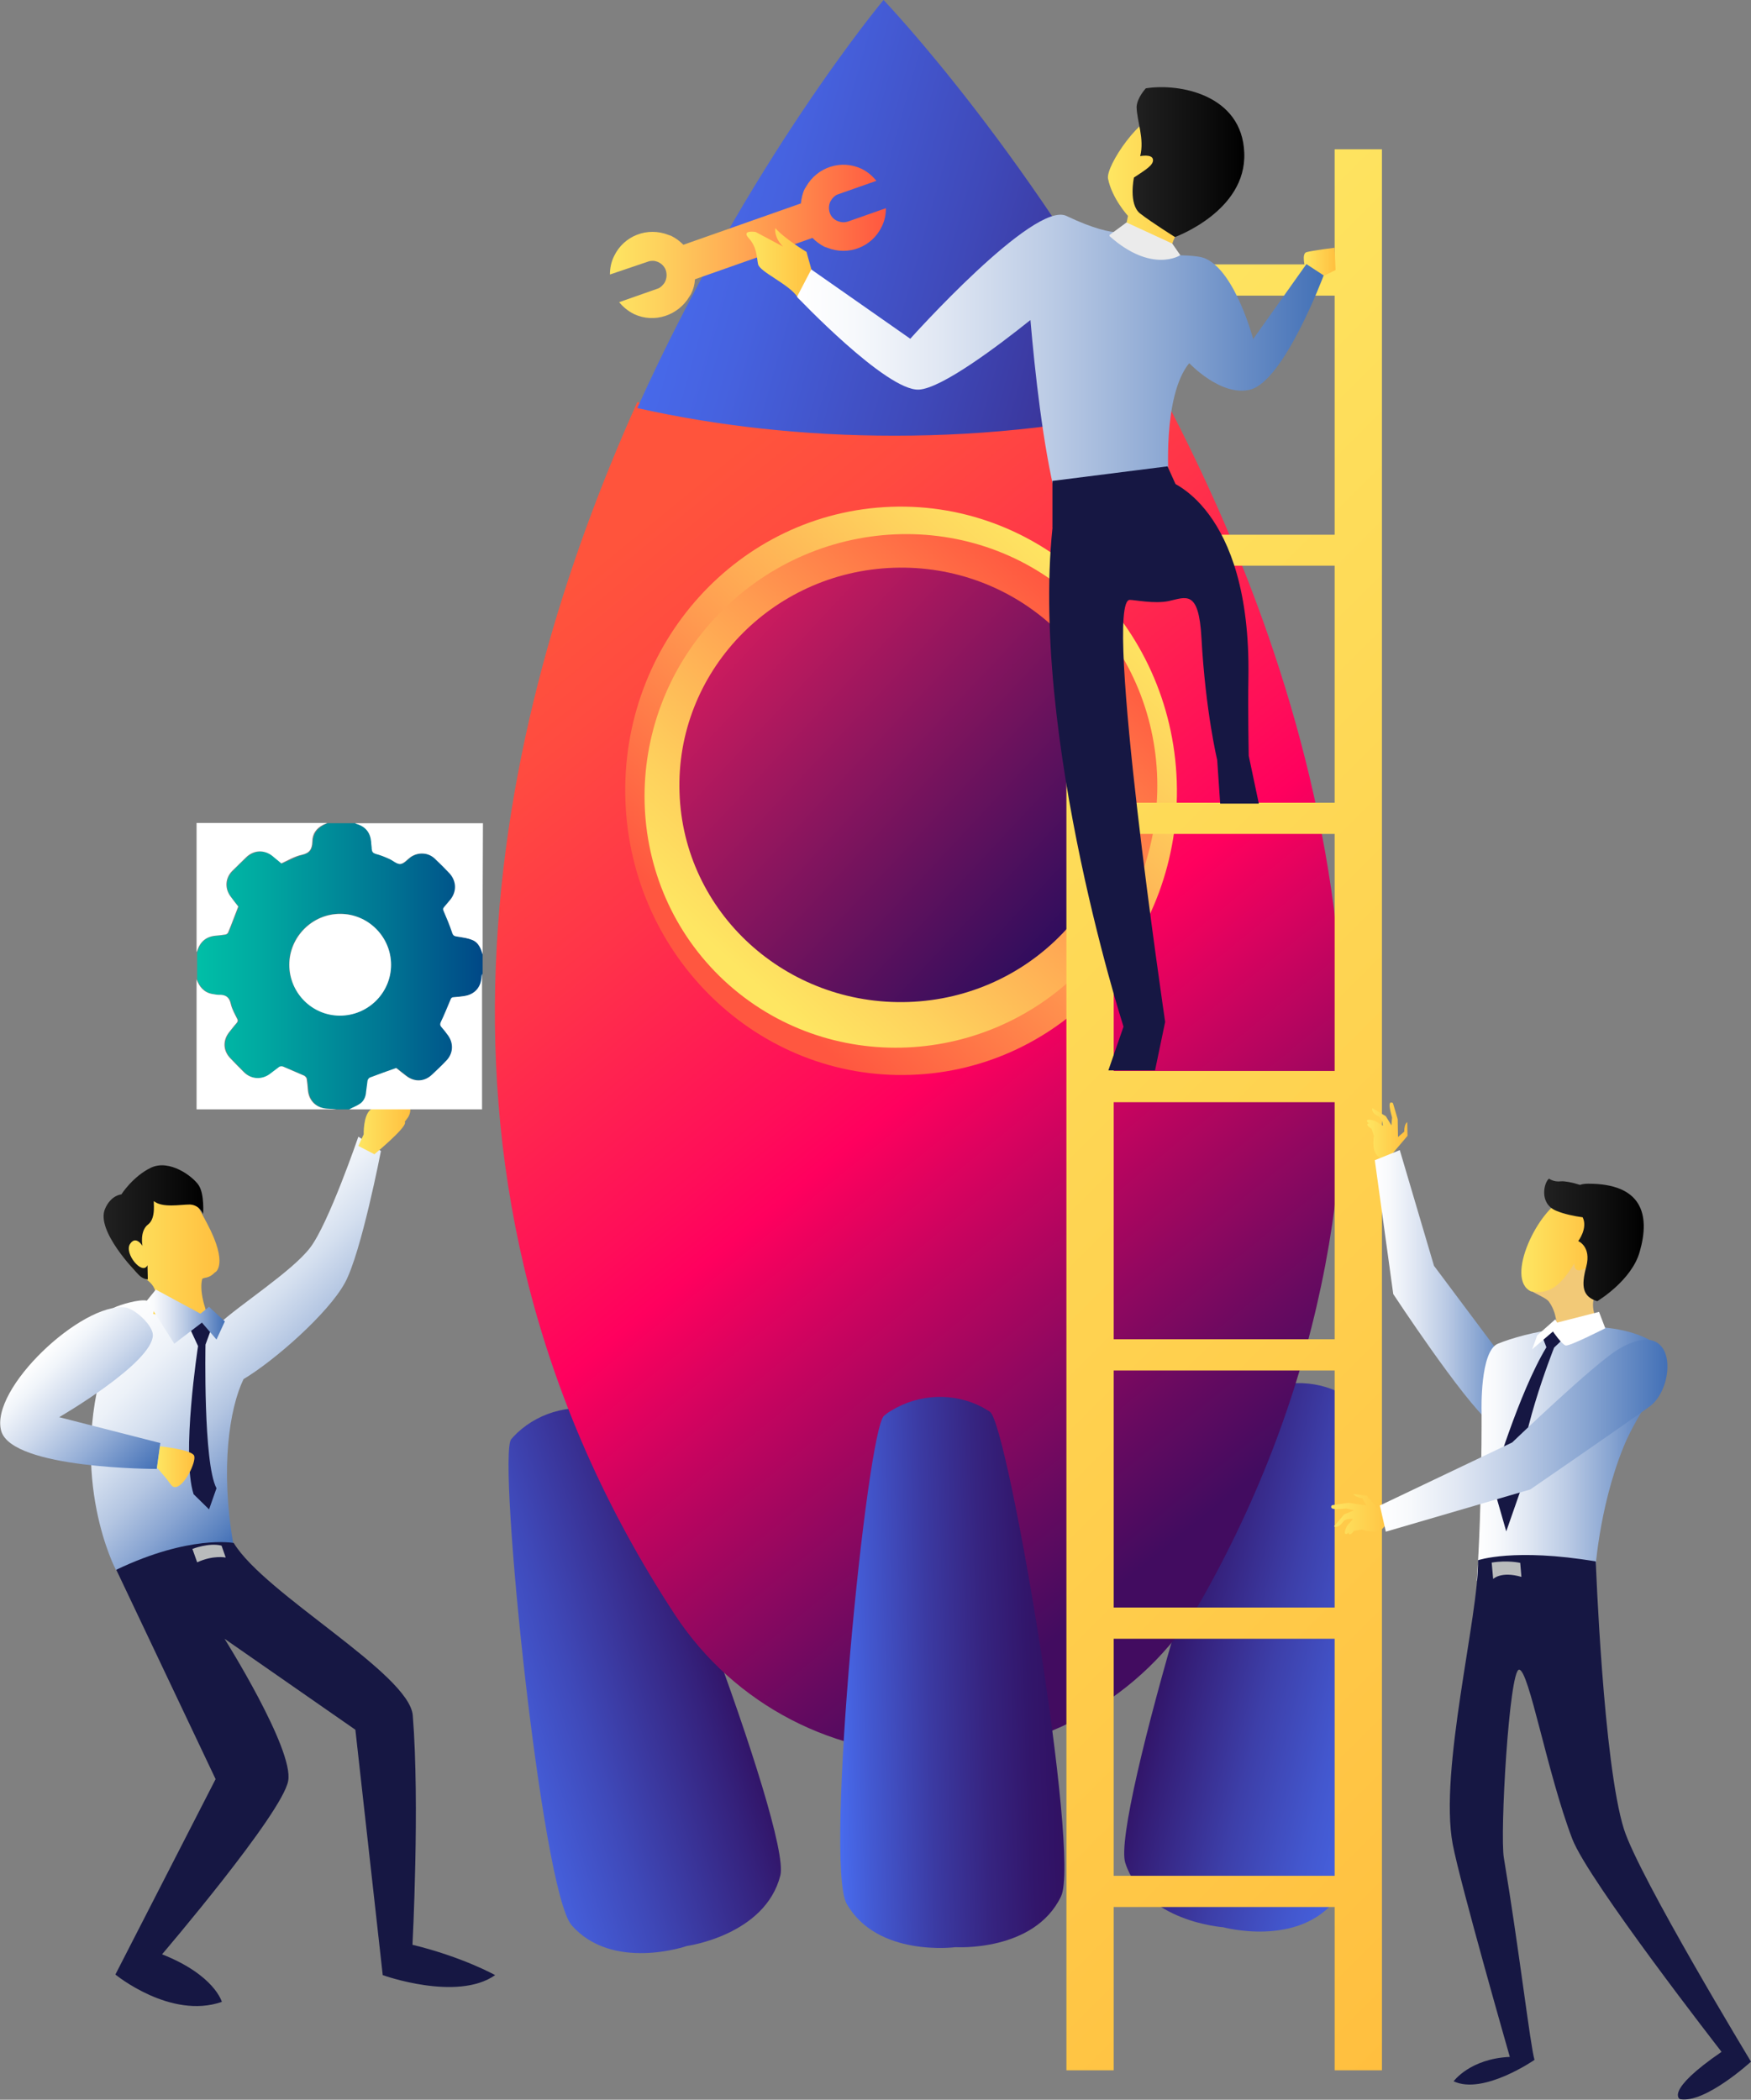 <?xml version="1.0" encoding="utf-8"?>
<!-- Generator: Adobe Illustrator 19.0.0, SVG Export Plug-In . SVG Version: 6.00 Build 0)  -->
<svg version="1.1" id="Layer_1" xmlns="http://www.w3.org/2000/svg" xmlns:xlink="http://www.w3.org/1999/xlink" x="0px" y="0px"
	 viewBox="-217 160 588.8 706" style="enable-background:new -217 160 588.8 706;" xml:space="preserve">
<rect x="-217" y="160" width="588.8" height="706" fill="#808080" stroke="none"/>
<style type="text/css">
	.st0{fill:url(#SVGID_1_);}
	.st1{fill:url(#SVGID_2_);}
	.st2{fill:url(#SVGID_3_);}
	.st3{fill:url(#SVGID_4_);}
	.st4{fill:url(#SVGID_5_);}
	.st5{fill:url(#SVGID_6_);}
	.st6{fill:url(#SVGID_7_);}
	.st7{fill:url(#SVGID_8_);}
	.st8{fill:url(#SVGID_9_);}
	.st9{fill:#161743;}
	.st10{fill:#B9BBBC;}
	.st11{fill:url(#SVGID_10_);}
	.st12{fill:url(#SVGID_11_);}
	.st13{fill:url(#SVGID_12_);}
	.st14{fill:url(#SVGID_13_);}
	.st15{fill:url(#SVGID_14_);}
	.st16{fill:url(#SVGID_15_);}
	.st17{fill:url(#SVGID_16_);}
	.st18{fill:#FFFFFF;}
	.st19{fill:url(#SVGID_17_);}
	.st20{fill:url(#SVGID_18_);}
	.st21{fill:url(#SVGID_19_);}
	.st22{fill:url(#SVGID_20_);}
	.st23{fill:#F2C977;}
	.st24{fill:url(#SVGID_21_);}
	.st25{fill:url(#SVGID_22_);}
	.st26{fill:url(#SVGID_23_);}
	.st27{fill:url(#SVGID_24_);}
	.st28{fill:url(#SVGID_25_);}
	.st29{fill:url(#SVGID_26_);}
	.st30{fill:url(#SVGID_27_);}
	.st31{fill:url(#SVGID_28_);}
	.st32{fill:url(#SVGID_29_);}
	.st33{fill:url(#SVGID_30_);}
	.st34{fill:#EBEBEB;}
</style>
<g id="rocket_x5F_build">
	<g>
		
			<linearGradient id="SVGID_1_" gradientUnits="userSpaceOnUse" x1="374.834" y1="576.897" x2="280.194" y2="603.409" gradientTransform="matrix(0.999 -3.450000e-002 -3.450000e-002 -0.999 -85.661 1320.964)">
			<stop  offset="2.500000e-003" style="stop-color:#486BED"/>
			<stop  offset="0.135" style="stop-color:#4766E5"/>
			<stop  offset="0.343" style="stop-color:#4357CE"/>
			<stop  offset="0.603" style="stop-color:#3D3FA9"/>
			<stop  offset="0.9" style="stop-color:#341D76"/>
			<stop  offset="1" style="stop-color:#311163"/>
		</linearGradient>
		<path class="st0" d="M241.6,634c-0.6-0.7-1.4-1.3-2.2-2c-8.4-6.9-20.1-8.8-30.3-5.1c-1,0.4-1.9,0.7-2.7,1.2
			c-6.6,3.4-49.8,143.7-45,158.3c6.5,19.8,32.9,21.6,32.9,21.6s25.6,7,38.2-9.7C241.8,786.1,246.7,639.4,241.6,634z"/>
		
			<linearGradient id="SVGID_2_" gradientUnits="userSpaceOnUse" x1="712.107" y1="577.318" x2="617.466" y2="603.831" gradientTransform="matrix(-0.999 3.450000e-002 -3.450000e-002 -0.999 665.808 1295.437)">
			<stop  offset="2.500000e-003" style="stop-color:#486BED"/>
			<stop  offset="0.156" style="stop-color:#4662DF"/>
			<stop  offset="0.448" style="stop-color:#3F49B9"/>
			<stop  offset="0.844" style="stop-color:#35227D"/>
			<stop  offset="1" style="stop-color:#311163"/>
		</linearGradient>
		<path class="st1" d="M-45.1,643.9c0.6-0.7,1.3-1.4,2-2.1c7.9-7.4,19.4-10.2,29.9-7.1c1,0.3,1.9,0.6,2.8,1
			c6.8,3,59.6,139.9,55.8,154.9C40.3,810.7,14,814.3,14,814.3s-25.1,8.7-38.8-7C-34.9,795.6-49.8,649.7-45.1,643.9z"/>
		
			<linearGradient id="SVGID_3_" gradientUnits="userSpaceOnUse" x1="-25.045" y1="672.58" x2="215.132" y2="378.956" gradientTransform="matrix(1 0 0 -1 0 1028.072)">
			<stop  offset="0" style="stop-color:#FF543C"/>
			<stop  offset="0.104" style="stop-color:#FF4B40"/>
			<stop  offset="0.272" style="stop-color:#FF3349"/>
			<stop  offset="0.482" style="stop-color:#FF0D59"/>
			<stop  offset="0.543" style="stop-color:#FF005E"/>
			<stop  offset="0.669" style="stop-color:#C7045F"/>
			<stop  offset="0.895" style="stop-color:#680A60"/>
			<stop  offset="0.997" style="stop-color:#420C60"/>
		</linearGradient>
		<path class="st2" d="M83.8,304.6c-30.6,0-59.8-3.3-86.5-9.4C-50.9,402.4-85.6,557.2,10,703c19.9,30.3,54.2,48.1,90.5,46.8l0,0l0,0
			c36.3-1.3,69.3-21.3,87.1-52.9c83.9-149.6,41.5-299.2-12.8-402.7C146.9,300.9,116.1,304.6,83.8,304.6z"/>
		
			<linearGradient id="SVGID_4_" gradientUnits="userSpaceOnUse" x1="270.341" y1="708.771" x2="145.468" y2="833.644" gradientTransform="matrix(0.999 -3.450000e-002 3.450000e-002 0.999 -143.487 -342.883)">
			<stop  offset="0" style="stop-color:#FEE662"/>
			<stop  offset="0.185" style="stop-color:#FED15D"/>
			<stop  offset="0.566" style="stop-color:#FF9B50"/>
			<stop  offset="1" style="stop-color:#FF5740"/>
		</linearGradient>
		<path class="st3" d="M178.7,422.7c-1.8-52.7-44.8-94.1-96-92.3s-91.2,46-89.4,98.7c1.8,52.7,44.8,94.1,96,92.3
			C140.5,519.7,180.5,475.5,178.7,422.7z"/>
		
			<linearGradient id="SVGID_5_" gradientUnits="userSpaceOnUse" x1="430.097" y1="831.175" x2="312.74" y2="950.513" gradientTransform="matrix(-0.999 3.450000e-002 -3.450000e-002 -0.999 489.695 1301.513)">
			<stop  offset="0" style="stop-color:#FEE662"/>
			<stop  offset="0.185" style="stop-color:#FED15D"/>
			<stop  offset="0.566" style="stop-color:#FF9B50"/>
			<stop  offset="1" style="stop-color:#FF5740"/>
		</linearGradient>
		<path class="st4" d="M148.4,484.2c32.8-35.2,31.5-89.8-3-122c-34.5-32.2-89-29.7-121.9,5.5c-32.8,35.2-31.5,89.8,3,122
			C61,521.8,115.6,519.4,148.4,484.2z"/>
		
			<linearGradient id="SVGID_6_" gradientUnits="userSpaceOnUse" x1="318.813" y1="813.657" x2="466.409" y2="813.657" gradientTransform="matrix(-0.731 -0.682 0.682 -0.731 -182.173 1286.611)">
			<stop  offset="0" style="stop-color:#300D5D"/>
			<stop  offset="0.998" style="stop-color:#CB1B5E"/>
		</linearGradient>
		<path class="st5" d="M88.5,496.9c41.1-1.4,73.4-35.3,72-75.6c-1.4-40.3-35.9-71.8-77-70.4c-41.1,1.4-73.4,35.3-72,75.6
			C12.8,466.8,47.3,498.3,88.5,496.9z"/>
		
			<linearGradient id="SVGID_7_" gradientUnits="userSpaceOnUse" x1="223.143" y1="747.801" x2="10.883" y2="807.264" gradientTransform="matrix(1 0 0 -1 0 1028.072)">
			<stop  offset="0" style="stop-color:#311163"/>
			<stop  offset="0.156" style="stop-color:#35227D"/>
			<stop  offset="0.552" style="stop-color:#3F49B9"/>
			<stop  offset="0.844" style="stop-color:#4662DF"/>
			<stop  offset="0.998" style="stop-color:#486BED"/>
		</linearGradient>
		<path class="st6" d="M83.8,306.5c32.3,0,63.1-3.7,90.9-10.4C131.2,213.3,80.1,160,80.1,160S34.6,214.4-2.7,297.2
			C24,303.2,53.2,306.5,83.8,306.5z"/>
		
			<linearGradient id="SVGID_8_" gradientUnits="userSpaceOnUse" x1="169.694" y1="591.896" x2="244.922" y2="591.896" gradientTransform="matrix(0.999 -3.450000e-002 -3.450000e-002 -0.999 -85.661 1320.964)">
			<stop  offset="2.500000e-003" style="stop-color:#486BED"/>
			<stop  offset="0.147" style="stop-color:#4359D1"/>
			<stop  offset="0.423" style="stop-color:#3B3AA2"/>
			<stop  offset="0.667" style="stop-color:#362480"/>
			<stop  offset="0.868" style="stop-color:#32166B"/>
			<stop  offset="1" style="stop-color:#311163"/>
		</linearGradient>
		<path class="st7" d="M115.9,634.7c-0.8-0.5-1.6-1-2.5-1.5c-9.6-5.1-21.4-4.6-30.7,1.1c-0.9,0.5-1.7,1.1-2.4,1.7
			c-5.8,4.7-20.2,150.7-12.6,164.1c10.3,18.1,36.6,14.6,36.6,14.6s26.5,1.7,35.5-17.1C146.4,783.7,122,639,115.9,634.7z"/>
		<g>
			
				<linearGradient id="SVGID_9_" gradientUnits="userSpaceOnUse" x1="-164.989" y1="442.233" x2="-105.266" y2="382.51" gradientTransform="matrix(1 0 0 -1 0 1028.072)">
				<stop  offset="0" style="stop-color:#FFFFFF"/>
				<stop  offset="0.125" style="stop-color:#FAFBFD"/>
				<stop  offset="0.272" style="stop-color:#ECF1F8"/>
				<stop  offset="0.429" style="stop-color:#D4DFEF"/>
				<stop  offset="0.594" style="stop-color:#B4C6E2"/>
				<stop  offset="0.765" style="stop-color:#89A5D2"/>
				<stop  offset="0.938" style="stop-color:#567FBE"/>
				<stop  offset="0.998" style="stop-color:#4370B7"/>
			</linearGradient>
			<path class="st8" d="M-96.5,542.2c0,0-10,29.2-16.2,37.3c-6.1,8-23.9,19.3-30.8,25.8c-0.1,0.1-0.1,0.1-0.2,0.2l-3.1-6.1
				c0,0-0.3,3.4-2.9,3.3c-4.3-0.3-11.7-4.2-18-5.4c-2.5-0.5-8.7,1.3-11,2.4c-3.8,1.7-3,17.5-3,17.5c-12.5,40.1,3.7,70.7,3.7,70.7
				l39.4-9.1c-4.3-25-1.3-45.2,3.5-55.1c10.4-6.2,28.5-22.1,34.1-32.4c5.5-10.1,12.1-44.3,12.1-44.3L-96.5,542.2z"/>
			<path class="st9" d="M-177.9,687.8l33.4,70.4l-33.7,65.7c0,0,18.5,15.2,35.8,9.2c0,0-2.4-9-20.1-16c0,0,40.4-47.3,42.4-58.3
				c2-10.6-21.4-47.8-21.4-47.8l44,30.6l9.2,82.5c0,0,25,9,37.8,0c0,0-10.9-6.1-27.8-10.2c0,0,2.5-47.3,0.1-77.1
				c-1.1-14.1-49.8-40.8-60.2-58C-138.5,678.8-153.2,676-177.9,687.8z"/>
			<path class="st10" d="M-141.1,683.7c0,0-4.1-0.9-9.6,1.6l-1.6-4.5c0,0,5.6-2.2,9.8-1.1L-141.1,683.7z"/>
			<g>
				
					<linearGradient id="SVGID_10_" gradientUnits="userSpaceOnUse" x1="-178.619" y1="446.518" x2="-143.213" y2="446.518" gradientTransform="matrix(1 0 0 -1 0 1028.072)">
					<stop  offset="0" style="stop-color:#FEE662"/>
					<stop  offset="1" style="stop-color:#FFBF3F"/>
				</linearGradient>
				<path class="st11" d="M-147.4,571.3c-5.7-10.8-9.6-18.1-21.5-14.1c-8.9,3-12,10.8-8.3,20.7c2.7,7.3,5.8,9.8,8.3,11.5
					c2.4,1.6,3.9,2.9,4.4,5.8c0,1.6-0.3,3.6-1,6.6l4.4,0.8l9,4.4l5.2-4.1c0,0-3.4-7.9-2.1-12.9c0.7-0.6,2.2,0,4.3-2.2
					C-144.6,587.9-140,585.2-147.4,571.3z"/>
				
					<linearGradient id="SVGID_11_" gradientUnits="userSpaceOnUse" x1="-182.145" y1="456.954" x2="-148.633" y2="456.954" gradientTransform="matrix(1 0 0 -1 0 1028.072)">
					<stop  offset="2.500000e-003" style="stop-color:#212121"/>
					<stop  offset="0.594" style="stop-color:#0F0F0F"/>
					<stop  offset="1" style="stop-color:#000000"/>
				</linearGradient>
				<path class="st12" d="M-165.2,563.9c-0.4-0.4,0.9,5.6-2,7.8c-2.9,2.2-1.9,7.2-1.9,7.2s-2.2-3.7-4.2-0.6c-2,3.2,4.2,10.7,5.9,7.1
					l0.1,4.8c0,0-1.6-0.1-2.9-1.4c-1.3-1.3-14.6-15-11.5-22.3c2-4.7,5.5-4.9,5.5-4.9s3.9-6.1,10-9c6.2-2.9,14,2.9,16,5.9
					c2,3,1.5,9.7,1.5,9.7s-1.1-3-4.4-3.2C-156.4,565-162.3,566.2-165.2,563.9z"/>
			</g>
			<path class="st9" d="M-153.6,605.7l3.2,6.9c0,0-5.7,36.8-1.5,49.8l5.2,5.1l2.5-7.1c-4.5-8.4-3.7-48.3-3.7-48.3l2.2-6l-3.4-2.7
				L-153.6,605.7z"/>
			
				<linearGradient id="SVGID_12_" gradientUnits="userSpaceOnUse" x1="-167.595" y1="425.407" x2="-141.443" y2="425.407" gradientTransform="matrix(1 0 0 -1 0 1028.072)">
				<stop  offset="0" style="stop-color:#FFFFFF"/>
				<stop  offset="0.106" style="stop-color:#F7F9FC"/>
				<stop  offset="0.273" style="stop-color:#E0E7F3"/>
				<stop  offset="0.481" style="stop-color:#BBCBE5"/>
				<stop  offset="0.721" style="stop-color:#87A4D1"/>
				<stop  offset="0.985" style="stop-color:#4673B8"/>
				<stop  offset="0.998" style="stop-color:#4370B7"/>
			</linearGradient>
			<polygon class="st13" points="-146.7,599.4 -149.6,601.7 -164.6,593.6 -167.6,597.3 -158.4,611.8 -149.1,604.7 -144.2,610.4 
				-141.4,604.3 			"/>
			
				<linearGradient id="SVGID_13_" gradientUnits="userSpaceOnUse" x1="-201.978" y1="414.578" x2="-162.984" y2="375.585" gradientTransform="matrix(1 0 0 -1 0 1028.072)">
				<stop  offset="0" style="stop-color:#FFFFFF"/>
				<stop  offset="0.117" style="stop-color:#F1F5FA"/>
				<stop  offset="0.335" style="stop-color:#CDD9EC"/>
				<stop  offset="0.632" style="stop-color:#93ADD6"/>
				<stop  offset="0.994" style="stop-color:#4471B7"/>
				<stop  offset="0.998" style="stop-color:#4370B7"/>
			</linearGradient>
			<path class="st14" d="M-163.1,645.2l-1.2,8.7c0,0-48.7,0.1-52.3-12.8c-3.9-14.2,27.1-43.2,41.7-41.5c3.2,0.4,9.2,5.9,9.3,9.2
				c0.1,9.4-31.5,27.7-31.5,27.7L-163.1,645.2z"/>
			
				<linearGradient id="SVGID_14_" gradientUnits="userSpaceOnUse" x1="-164.326" y1="374.952" x2="-151.684" y2="374.952" gradientTransform="matrix(1 0 0 -1 0 1028.072)">
				<stop  offset="0" style="stop-color:#FEE662"/>
				<stop  offset="1" style="stop-color:#FFBF3F"/>
			</linearGradient>
			<path class="st15" d="M-163.2,646.3c0,0,10.8,1.1,11.5,3.2s-3.2,10.1-6.2,10.5c-1.5,0.2-1.7-1.3-4.3-4.2c-2.5-3-2-2.2-2-2.2
				L-163.2,646.3z"/>
			
				<linearGradient id="SVGID_15_" gradientUnits="userSpaceOnUse" x1="-96.613" y1="491.565" x2="-79.059" y2="491.565" gradientTransform="matrix(1 0 0 -1 0 1028.072)">
				<stop  offset="0" style="stop-color:#FEE662"/>
				<stop  offset="1" style="stop-color:#FFBF3F"/>
			</linearGradient>
			<path class="st16" d="M-84.8,525c-1-0.5-3.2,2.9-4.9,6.3c-1,0.5-2,1.2-2.7,1.8c-2.5,2-2.3,8.3-2.3,8.3l0,0
				c-1,2.2-1.8,3.9-1.8,3.9l5.4,2.8c0,0,10.4-8.6,10.3-10.6c0-0.1,0-0.2-0.1-0.3c0.4-0.5,0.7-1,1.1-1.5
				C-76.8,530.9-83.3,525.8-84.8,525z"/>
		</g>
		<g>
			<linearGradient id="SVGID_16_" gradientUnits="userSpaceOnUse" x1="-150.942" y1="484.845" x2="-54.702" y2="484.845">
				<stop  offset="0" style="stop-color:#00BFA7"/>
				<stop  offset="0.217" style="stop-color:#00AAA1"/>
				<stop  offset="0.661" style="stop-color:#007593"/>
				<stop  offset="1" style="stop-color:#004887"/>
			</linearGradient>
			<path class="st17" d="M-54.7,480.9c0,2.2,0,4.3,0,6.5c-0.1,0.3-0.2,0.7-0.2,1c-0.1,3.5-2.3,6-5.8,6.5c-1.1,0.1-2.3,0.3-3.5,0.4
				c-0.6,0-0.9,0.2-1.1,0.8c-1,2.5-2.1,5.1-3.3,7.6c-0.3,0.7-0.3,1.1,0.2,1.6c0.8,1,1.5,1.9,2.3,2.9c2,2.7,1.7,6.1-0.7,8.5
				c-1.5,1.6-3.1,3.1-4.7,4.6c-2.6,2.4-6,2.6-8.8,0.4c-1.2-0.9-2.4-1.9-3.3-2.6c-3.1,1.1-6,2.1-8.8,3.2c-0.4,0.1-0.8,0.6-0.8,1
				c-0.2,1.2-0.4,2.5-0.5,3.8c-0.2,1.5-0.7,3-1.9,3.9c-1.2,0.8-2.5,1.4-3.8,2c-1.4,0-2.9,0-4.3,0c-0.9-0.1-1.8-0.2-2.7-0.2
				c-3.9,0-6.5-2.5-6.9-6.4c-0.1-1.2-0.2-2.5-0.4-3.7c-0.1-0.4-0.4-0.8-0.8-1c-2.4-1.1-4.8-2.1-7.2-3.1c-0.3-0.1-0.9-0.1-1.2,0.1
				c-1.2,0.8-2.2,1.7-3.3,2.5c-2.7,2-6.2,1.7-8.6-0.7c-1.5-1.5-3-3.1-4.5-4.6c-2.5-2.6-2.6-6-0.5-8.8c0.8-1.1,1.7-2.1,2.6-3.2
				c0.4-0.5,0.4-0.8,0.1-1.4c-0.8-1.6-1.8-3.2-2.1-4.9c-0.5-2.3-1.7-3.2-4-3.1c-0.7,0-1.5-0.2-2.3-0.3c-2.8-0.6-4.3-2.4-5.2-4.9
				c0-3,0-6.1,0-9.1c0.1-0.1,0.2-0.3,0.2-0.4c0.9-3.2,2.9-4.8,6.2-5.1c1.1-0.1,2.2-0.2,3.3-0.4c0.3-0.1,0.8-0.4,0.9-0.7
				c1.1-2.8,2.2-5.6,3.4-8.7c-0.7-1-1.7-2.1-2.6-3.4c-2-2.7-1.8-6.2,0.6-8.6c1.5-1.6,3.1-3.1,4.7-4.6c2.6-2.4,6-2.6,8.8-0.4
				c1.1,0.8,2.1,1.7,3,2.5c2.4-1,4.6-2.3,6.9-2.9c2.6-0.6,3.4-1.9,3.5-4.4c0.1-2.6,1.4-4.5,3.7-5.7c0.4-0.2,0.8-0.4,1.3-0.6
				c3.1,0,6.2,0,9.4,0c0.1,0.1,0.2,0.2,0.4,0.2c3,0.9,4.7,2.9,5,6c0.1,0.8,0.2,1.7,0.2,2.5c0,0.9,0.4,1.3,1.3,1.6
				c1.6,0.5,3.1,1.1,4.6,1.7c1.3,0.6,2.5,1.8,3.7,1.7c1.2-0.1,2.3-1.5,3.4-2.3c2.6-1.8,6-1.6,8.2,0.5c1.7,1.6,3.4,3.3,5,5
				c2.3,2.5,2.4,6,0.3,8.7c-0.7,0.9-1.3,1.7-2.1,2.5c-0.4,0.5-0.4,0.9-0.2,1.5c1,2.3,2,4.7,2.8,7.1c0.3,1,0.8,1.3,1.7,1.4
				c1.8,0.3,3.6,0.5,5.2,1.2C-56.1,476.9-55.3,478.9-54.7,480.9z M-85.5,484.4c0-9.4-7.7-17.1-17.1-17.2c-9.4,0-17.2,7.7-17.2,17.1
				c0,9.4,7.7,17.1,17,17.1C-93.3,501.5-85.5,493.8-85.5,484.4z"/>
			<path class="st18" d="M-99.6,533c1.3-0.7,2.7-1.2,3.8-2c1.2-0.9,1.8-2.3,1.9-3.9c0.2-1.3,0.3-2.5,0.5-3.8c0.1-0.4,0.5-0.9,0.8-1
				c2.9-1.1,5.7-2.1,8.8-3.2c0.9,0.7,2.1,1.7,3.3,2.6c2.8,2.2,6.2,2.1,8.8-0.4c1.6-1.5,3.2-3,4.7-4.6c2.4-2.4,2.6-5.8,0.7-8.5
				c-0.7-1-1.5-2-2.3-2.9c-0.4-0.5-0.5-0.9-0.2-1.6c1.2-2.5,2.2-5,3.3-7.6c0.2-0.6,0.5-0.8,1.1-0.8c1.2-0.1,2.3-0.2,3.5-0.4
				c3.5-0.5,5.7-3,5.8-6.5c0-0.3,0.1-0.7,0.2-1c0,15.2,0,30.4,0,45.6C-69.7,533-84.6,533-99.6,533z"/>
			<path class="st18" d="M-150.9,489.3c0.9,2.5,2.5,4.4,5.2,4.9c0.7,0.1,1.5,0.3,2.3,0.3c2.3-0.1,3.5,0.8,4,3.1
				c0.4,1.7,1.3,3.3,2.1,4.9c0.3,0.5,0.3,0.9-0.1,1.4c-0.9,1-1.7,2.1-2.6,3.2c-2.2,2.8-2,6.3,0.5,8.8c1.5,1.6,3,3.1,4.5,4.6
				c2.4,2.4,5.9,2.6,8.6,0.7c1.1-0.8,2.2-1.7,3.3-2.5c0.3-0.2,0.9-0.2,1.2-0.1c2.4,1,4.8,2.1,7.2,3.1c0.3,0.2,0.7,0.6,0.8,1
				c0.2,1.2,0.3,2.5,0.4,3.7c0.3,3.9,3,6.3,6.9,6.4c0.9,0,1.8,0.1,2.7,0.2c-15.7,0-31.3,0-47,0
				C-150.9,518.4-150.9,503.8-150.9,489.3z"/>
			<path class="st18" d="M-107,436.7c-0.4,0.2-0.8,0.4-1.3,0.6c-2.4,1.2-3.7,3.1-3.7,5.7c-0.1,2.4-0.8,3.8-3.5,4.4
				c-2.4,0.5-4.6,1.8-6.9,2.9c-0.9-0.8-2-1.6-3-2.5c-2.8-2.2-6.3-2-8.8,0.4c-1.6,1.5-3.1,3.1-4.7,4.6c-2.4,2.4-2.6,5.9-0.6,8.6
				c0.9,1.2,1.8,2.4,2.6,3.4c-1.2,3-2.2,5.9-3.4,8.7c-0.1,0.3-0.6,0.7-0.9,0.7c-1.1,0.2-2.2,0.3-3.3,0.4c-3.2,0.3-5.2,2-6.2,5.1
				c0,0.1-0.1,0.3-0.2,0.4c0-14.5,0-28.9,0-43.4C-136.3,436.7-121.7,436.7-107,436.7z"/>
			<path class="st18" d="M-54.7,480.9c-0.6-2-1.4-4-3.4-4.8c-1.6-0.7-3.4-0.9-5.2-1.2c-1-0.1-1.4-0.4-1.7-1.4
				c-0.8-2.4-1.8-4.8-2.8-7.1c-0.3-0.6-0.3-1,0.2-1.5c0.7-0.8,1.4-1.7,2.1-2.5c2.1-2.7,2-6.1-0.3-8.7c-1.6-1.7-3.3-3.4-5-5
				c-2.2-2.1-5.6-2.3-8.2-0.5c-1.1,0.8-2.2,2.2-3.4,2.3c-1.2,0.1-2.5-1.2-3.7-1.7c-1.5-0.7-3-1.3-4.6-1.7c-0.9-0.3-1.2-0.7-1.3-1.6
				c0-0.8-0.2-1.7-0.2-2.5c-0.3-3.1-1.9-5.1-5-6c-0.1,0-0.3-0.2-0.4-0.2c14.3,0,28.6,0,43,0C-54.7,451.4-54.7,466.2-54.7,480.9z"/>
			<path class="st18" d="M-85.5,484.4c0,9.4-7.7,17.1-17.2,17.1c-9.4,0-17-7.7-17-17.1c0-9.4,7.8-17.2,17.2-17.1
				C-93.2,467.3-85.5,475-85.5,484.4z"/>
		</g>
		
			<linearGradient id="SVGID_17_" gradientUnits="userSpaceOnUse" x1="-11.998" y1="786.826" x2="80.867" y2="786.826" gradientTransform="matrix(1 0 0 -1 0 1028.072)">
			<stop  offset="0" style="stop-color:#FEE662"/>
			<stop  offset="0.185" style="stop-color:#FED15D"/>
			<stop  offset="0.566" style="stop-color:#FF9B50"/>
			<stop  offset="1" style="stop-color:#FF5740"/>
		</linearGradient>
		<path class="st19" d="M14.9,259.6l0.5-0.8c0.8-1.6,1.2-3.2,1.3-4.9L56.2,240c1.2,1.2,2.5,2.2,4.1,3l0.9,0.3c7,2.8,15-0.2,18.3-7.1
			c1-2,1.4-4.1,1.4-6.2l-12.8,4.5c-0.7,0.2-1.4,0.3-2,0.2c-1.8-0.2-3.5-1.3-4.1-3.2c-0.4-1.3-0.3-2.6,0.2-3.7c0.3-0.5,0.6-1,1-1.4
			c0.5-0.5,1-0.9,1.7-1.1l12.8-4.5c-1.3-1.6-2.9-3-4.9-4c-6.9-3.3-15-0.6-18.7,5.9l-0.5,0.8c-0.8,1.6-1.1,3.3-1.3,4.9l-39.5,13.9
			c-1.2-1.2-2.5-2.2-4.1-3l-0.9-0.3c-7-2.8-15,0.2-18.3,7.1c-1,2-1.4,4.1-1.4,6.2L0.8,248c0.7-0.3,1.4-0.3,2-0.3
			c1.8,0.2,3.5,1.4,4.1,3.2c0.4,1.3,0.3,2.6-0.2,3.7c-0.2,0.5-0.6,1-1,1.4c-0.5,0.5-1,0.9-1.7,1.1l-12.8,4.5c1.3,1.6,3,3,5,4
			C3,268.8,11.1,266.1,14.9,259.6L14.9,259.6z"/>
		<g>
			
				<linearGradient id="SVGID_18_" gradientUnits="userSpaceOnUse" x1="25.939" y1="663.594" x2="382.621" y2="306.911" gradientTransform="matrix(1 0 0 -1 0 1028.072)">
				<stop  offset="0" style="stop-color:#FEE662"/>
				<stop  offset="1" style="stop-color:#FFBF3F"/>
			</linearGradient>
			<path class="st20" d="M231.8,210.3v38.6h-90.2v10.5h90.2v80.4h-74.3v-67.6h-15.9v67.6v10.5v79.7v10.5v79.7v10.5v79.7v10.5v79.7
				V711v79.7v10.5v54.9h15.9v-54.9h74.3v54.9h15.9v-54.9v-10.5V711v-10.5v-79.7v-10.5v-79.7v-10.5v-79.7v-10.5v-79.7v-10.5v-80.4
				v-10.5v-38.6H231.8z M231.8,790.7h-74.3V711h74.3V790.7z M231.8,700.5h-74.3v-79.7h74.3V700.5z M231.8,610.3h-74.3v-79.7h74.3
				V610.3z M231.8,520.1h-74.3v-79.7h74.3V520.1z M231.8,429.9h-74.3v-79.7h74.3V429.9z"/>
			<g>
				<g>
					
						<linearGradient id="SVGID_19_" gradientUnits="userSpaceOnUse" x1="242.586" y1="486.144" x2="256.321" y2="486.144" gradientTransform="matrix(1 0 0 -1 0 1028.072)">
						<stop  offset="0" style="stop-color:#FEE662"/>
						<stop  offset="1" style="stop-color:#FFBF3F"/>
					</linearGradient>
					<path class="st21" d="M251.3,547.8l5-5.9l-0.1-4.6c0,0-1,0.5-1,3.2l-2.1,1.8l-0.1-6l-1.6-5.4c0,0-1-0.7-1.1,0.4
						c-0.2,1.1,0.8,4.4,0.8,4.4l-0.2,2.7l-1.9-3.1l-4.5-2.7c0,0-0.8,1.3,2.1,2.8c1.3,0.7,1.4,3.1,1.4,3.1l-2.6-1.6
						c0,0-2.4-0.8-2.7-0.2c-0.3,0.5,0.7,1,0.7,1s-0.7,0-0.6,0.5c0.1,0.6,1.4,1.3,1.4,1.3l0.8,2.5c0,0-1.1,5.7,2.1,7.3
						c0.9,0.4,1.5,3.9,1.5,3.9L251.3,547.8z"/>
					
						<linearGradient id="SVGID_20_" gradientUnits="userSpaceOnUse" x1="245.332" y1="435.015" x2="294.546" y2="435.015" gradientTransform="matrix(1 0 0 -1 0 1028.072)">
						<stop  offset="0" style="stop-color:#FFFFFF"/>
						<stop  offset="0.106" style="stop-color:#F7F9FC"/>
						<stop  offset="0.273" style="stop-color:#E0E7F3"/>
						<stop  offset="0.481" style="stop-color:#BBCBE5"/>
						<stop  offset="0.721" style="stop-color:#87A4D1"/>
						<stop  offset="0.985" style="stop-color:#4673B8"/>
						<stop  offset="0.998" style="stop-color:#4370B7"/>
					</linearGradient>
					<path class="st22" d="M288.7,617c-5.6-7.5-23.5-31.4-23.5-31.4l-11.5-38.9l-8.4,3.4l6.2,45c0,0,23.4,35.6,32.5,43.2
						C288.5,642.1,302.3,635.5,288.7,617z"/>
				</g>
				<path class="st23" d="M330,578c0.2,9.6-8.2,13.6-10.5,17.4c-2.3,3.8,0.9,9.7,0.9,9.7s-14.8,4.7-14,1.5c0.1-0.6,0.2-5.2-2.6-9
					c-1.3-1.7-7.6-3.6-7.8-5.4c-1.1-12.2,7.4-27,13.4-29.3c0.9-0.3,1.8-0.6,2.7-0.7C321.7,560.9,329.8,568.4,330,578z"/>
				
					<linearGradient id="SVGID_21_" gradientUnits="userSpaceOnUse" x1="279.523" y1="379.241" x2="342.382" y2="379.241" gradientTransform="matrix(1 0 0 -1 0 1028.072)">
					<stop  offset="0" style="stop-color:#FFFFFF"/>
					<stop  offset="0.106" style="stop-color:#F7F9FC"/>
					<stop  offset="0.273" style="stop-color:#E0E7F3"/>
					<stop  offset="0.481" style="stop-color:#BBCBE5"/>
					<stop  offset="0.721" style="stop-color:#87A4D1"/>
					<stop  offset="0.985" style="stop-color:#4673B8"/>
					<stop  offset="0.998" style="stop-color:#4370B7"/>
				</linearGradient>
				<path class="st24" d="M281.2,634.4c0,0,0.2,31.4-1.6,57.1l39.7-1.8c0,0,1.1-22.1,9.6-43.1c7-17.3,22.5-30.3,6.7-37.1
					c-16.8-7.2-40.4-1.2-48.9,2.3C280.6,614.3,281.2,634.4,281.2,634.4z"/>
				
					<linearGradient id="SVGID_22_" gradientUnits="userSpaceOnUse" x1="294.622" y1="449.403" x2="321.007" y2="449.403" gradientTransform="matrix(1 0 0 -1 0 1028.072)">
					<stop  offset="0" style="stop-color:#FEE662"/>
					<stop  offset="1" style="stop-color:#FFBF3F"/>
				</linearGradient>
				<path class="st25" d="M317.1,578.2c4.6-0.6,5.4,3.9,1,7c-6.3,4.6-5.7-0.4-5.7-0.4c-4.9,7.9-8.6,10.5-14.6,9.4
					c-8.9-4.2,2.5-27.9,11.5-31.3c8.8-0.3,10.4,4.4,10.4,4.4C315.3,571.2,317.1,578.2,317.1,578.2z"/>
				<path class="st9" d="M309.6,609.3l-3.1-4.7l-5,4.5l1.5,3.9c-9.3,15.3-18.2,45.5-18.2,45.5l4.7,16.4l5.1-14.6
					c-2.4-13.6,11-47.2,11-47.2L309.6,609.3z"/>
				<path class="st18" d="M299.9,609l-1.7,4.7l7-6c0,0,3,4.4,4.3,4.7c1.3,0.3,13.3-5.8,13.3-5.8l-2.1-5.5l-14.1,3.6l-0.6-1.1
					L299.9,609z"/>
				<path class="st9" d="M319.6,685c0,0,2.5,68,9.5,90.1c5.2,16.2,42.7,78.1,42.7,78.1s-15.5,14.2-23.9,12.6c0,0-5.4-2.6,14-15.9
					c0,0-44.8-57.5-50.2-71.6c-8.5-22.3-14.6-57.1-17.9-56.9c-3.3,0.2-6.5,55.2-5.1,63.3c5.1,30.5,8.9,63.3,10.3,67.9
					c0,0-17.2,11.9-27.2,7.2c0,0,5.5-7.6,18.9-8.2c0,0-16.7-58.3-19.2-71.5c-4.7-24.8,8.9-77.4,8.5-95.5
					C280,684.6,292.2,680.4,319.6,685z"/>
				<path class="st10" d="M285.1,690.9c0,0,2.6-2.7,9.5-0.7l-0.4-4.7c0,0-4.2-1-9.6-0.1L285.1,690.9z"/>
				
					<linearGradient id="SVGID_23_" gradientUnits="userSpaceOnUse" x1="302.348" y1="451.244" x2="335.763" y2="451.244" gradientTransform="matrix(1 0 0 -1 0 1028.072)">
					<stop  offset="2.500000e-003" style="stop-color:#212121"/>
					<stop  offset="0.594" style="stop-color:#0F0F0F"/>
					<stop  offset="1" style="stop-color:#000000"/>
				</linearGradient>
				<path class="st26" d="M317.1,558c-1,0-2,0.1-2.8,0.4c-2.8-0.9-5.2-1.3-6.4-1.2c-2.5,0.3-4-0.9-4-0.9c-1.6,1-3.6,8.3,2.4,10.8
					c2.6,1.1,6,1.8,8.9,2.2c1.8,3.7-1.5,8-1.5,8s4.5,1.8,2.7,8.6c-1.8,6.7-1.2,10.1,3.7,11.6c0,0,11.6-6.9,14.3-16.7
					C338,568.2,335,558,317.1,558z"/>
				<g>
					
						<linearGradient id="SVGID_24_" gradientUnits="userSpaceOnUse" x1="230.572" y1="359.008" x2="252.479" y2="359.008" gradientTransform="matrix(1 0 0 -1 0 1028.072)">
						<stop  offset="0" style="stop-color:#FEE662"/>
						<stop  offset="1" style="stop-color:#FFBF3F"/>
					</linearGradient>
					<path class="st27" d="M247.6,668.8l-5-5.9l-4.5-0.6c0,0,0.3,1,3,1.5l1.4,2.4l-6-0.9l-5.6,0.8c0,0-0.8,0.8,0.3,1.2
						c1.1,0.3,4.5-0.1,4.5-0.1l2.6,0.6l-3.3,1.4l-3.4,4c0,0,1.2,1,3.1-1.6c0.8-1.1,3.3-0.9,3.3-0.9l-2,2.3c0,0-1.2,2.2-0.6,2.7
						c0.5,0.4,1.1-0.5,1.1-0.5s-0.1,0.7,0.4,0.7c0.6,0,1.4-1.2,1.4-1.2l2.6-0.4c0,0,5.5,2,7.5-0.9c0.6-0.9,4.1-0.8,4.1-0.8
						L247.6,668.8z"/>
					
						<linearGradient id="SVGID_25_" gradientUnits="userSpaceOnUse" x1="246.958" y1="385.317" x2="343.705" y2="385.317" gradientTransform="matrix(1 0 0 -1 0 1028.072)">
						<stop  offset="0" style="stop-color:#FFFFFF"/>
						<stop  offset="0.106" style="stop-color:#F7F9FC"/>
						<stop  offset="0.273" style="stop-color:#E0E7F3"/>
						<stop  offset="0.481" style="stop-color:#BBCBE5"/>
						<stop  offset="0.721" style="stop-color:#87A4D1"/>
						<stop  offset="0.985" style="stop-color:#4673B8"/>
						<stop  offset="0.998" style="stop-color:#4370B7"/>
					</linearGradient>
					<path class="st28" d="M327.3,613.6c-8.1,4.8-35.8,31.4-35.8,31.4L247,666.2l2,8.8l48.6-14.2c0,0,30.4-20.9,40-27.8
						C346.7,626.6,347.4,601.8,327.3,613.6z"/>
				</g>
			</g>
			<g>
				
					<linearGradient id="SVGID_26_" gradientUnits="userSpaceOnUse" x1="33.946" y1="779.263" x2="56.94" y2="779.263" gradientTransform="matrix(1 0 0 -1 0 1028.072)">
					<stop  offset="0" style="stop-color:#FEE662"/>
					<stop  offset="1" style="stop-color:#FFBF3F"/>
				</linearGradient>
				<path class="st29" d="M56.9,254.4l-2.7-9.7c0,0-7.2-4.3-10.5-8c0,0-0.6,3,2.6,6.2l-9.2-4.9c0,0-5-0.8-2.3,2.1
					c2.7,3,2.6,6.1,3.1,8.7c0.5,2.6,10.5,6.8,13.2,11C53.8,264.1,56.9,254.4,56.9,254.4z"/>
				
					<linearGradient id="SVGID_27_" gradientUnits="userSpaceOnUse" x1="155.608" y1="803.174" x2="195.59" y2="803.174" gradientTransform="matrix(1 0 0 -1 0 1028.072)">
					<stop  offset="0" style="stop-color:#FEE662"/>
					<stop  offset="1" style="stop-color:#FFBF3F"/>
				</linearGradient>
				<path class="st30" d="M175.7,250.7c0.7-2.3,0.2-11,5.1-13.9c4.9-2.9,12.8-2.2,14.6-17.3c1.8-15.1-15.7-19.4-22.3-20.6
					c-6-1.1-18.4,16.9-17.5,21.2c1.3,6.6,6.7,12.5,6.7,12.5l-3.7,18.3L175.7,250.7z"/>
				
					<linearGradient id="SVGID_28_" gradientUnits="userSpaceOnUse" x1="163.883" y1="813.627" x2="201.513" y2="813.627" gradientTransform="matrix(1 0 0 -1 0 1028.072)">
					<stop  offset="2.500000e-003" style="stop-color:#212121"/>
					<stop  offset="0.594" style="stop-color:#0F0F0F"/>
					<stop  offset="1" style="stop-color:#000000"/>
				</linearGradient>
				<path class="st31" d="M166.4,212.5c0,0,4-0.8,4.3,1.1c0.3,1.9-2.5,3.5-6.4,6.1c0,0-1.9,9,2.1,12.1c4,3.1,11.7,7.9,11.7,7.9
					s24.1-8.7,23.3-28.3c-0.7-19.6-21.9-23.5-33.1-21.7c0,0-3,3.2-3.1,6.3C165.3,200.7,167.9,206.7,166.4,212.5z"/>
				
					<linearGradient id="SVGID_29_" gradientUnits="userSpaceOnUse" x1="221.34" y1="779.808" x2="232.124" y2="779.808" gradientTransform="matrix(1 0 0 -1 0 1028.072)">
					<stop  offset="0" style="stop-color:#FEE662"/>
					<stop  offset="1" style="stop-color:#FFBF3F"/>
				</linearGradient>
				<path class="st32" d="M222.3,251.7c0,0,0-0.1-0.1-0.4c-0.4-1.4-1.6-6,0.1-6.5c2.1-0.6,9.5-1.5,9.5-1.5l0.3,7.5l-4.5,2.2
					L222.3,251.7z"/>
				<path class="st9" d="M175.5,321.5c0,0,28.2,8.4,27.3,66.3c-0.2,11,0.1,26.3,0.1,26.3l3.4,16.1h-13l-1-14.7c0,0-3.9-16-5.3-41.1
					c-0.9-16.2-5.1-13.6-11-12.3c-4.8,1-11.4-0.4-13.1-0.4c-9,0,11.9,141.9,11.9,141.9l-3.4,16.3h-15.7l5.1-14.7
					c0,0-34.4-106.9-22.5-178C138.3,327.5,167.2,317.5,175.5,321.5z"/>
				
					<linearGradient id="SVGID_30_" gradientUnits="userSpaceOnUse" x1="51.092" y1="748.239" x2="228.367" y2="748.239" gradientTransform="matrix(1 0 0 -1 0 1028.072)">
					<stop  offset="0" style="stop-color:#FFFFFF"/>
					<stop  offset="0.106" style="stop-color:#F7F9FC"/>
					<stop  offset="0.273" style="stop-color:#E0E7F3"/>
					<stop  offset="0.481" style="stop-color:#BBCBE5"/>
					<stop  offset="0.721" style="stop-color:#87A4D1"/>
					<stop  offset="0.985" style="stop-color:#4673B8"/>
					<stop  offset="0.998" style="stop-color:#4370B7"/>
				</linearGradient>
				<path class="st33" d="M222.3,248.8L204.4,274c0,0-5.9-22.4-15.9-27c-5.8-2.7-22.9,1.4-27.5-8.1c-0.2-0.4-0.6-0.6-1.3-0.7
					l0.1-0.1c0,0-0.1,0-0.4,0c-0.3,0-0.6,0-0.9,0c-2.2-0.1-7.5-1-16.9-5.5c-10.9-5.2-52.5,41.3-52.5,41.3l-33.3-23.3l-4.8,9.2
					c0,0,30.1,31.8,41,31.2c7.7-0.4,26.9-14.9,37.5-23.4c1.5,17.4,4.2,42.2,8.6,59.9l37.9-5.9c0,0-2.2-28.4,6.9-39.5
					c0,0,10.7,11.4,20.5,8.9c11.4-2.8,24.7-38.4,24.7-38.4L222.3,248.8z"/>
				<path class="st34" d="M156.1,239l5.7-4.2l15.4,7.1l2.7,3.9c0,0-9.5,6.3-23.8-6.4L156.1,239L156.1,239z"/>
				<polygon class="st9" points="136.9,337.3 136.9,321.7 175.6,316.8 178.3,322.8 				"/>
			</g>
		</g>
	</g>
</g>
<g id="Layer_1_1_">
</g>
</svg>
